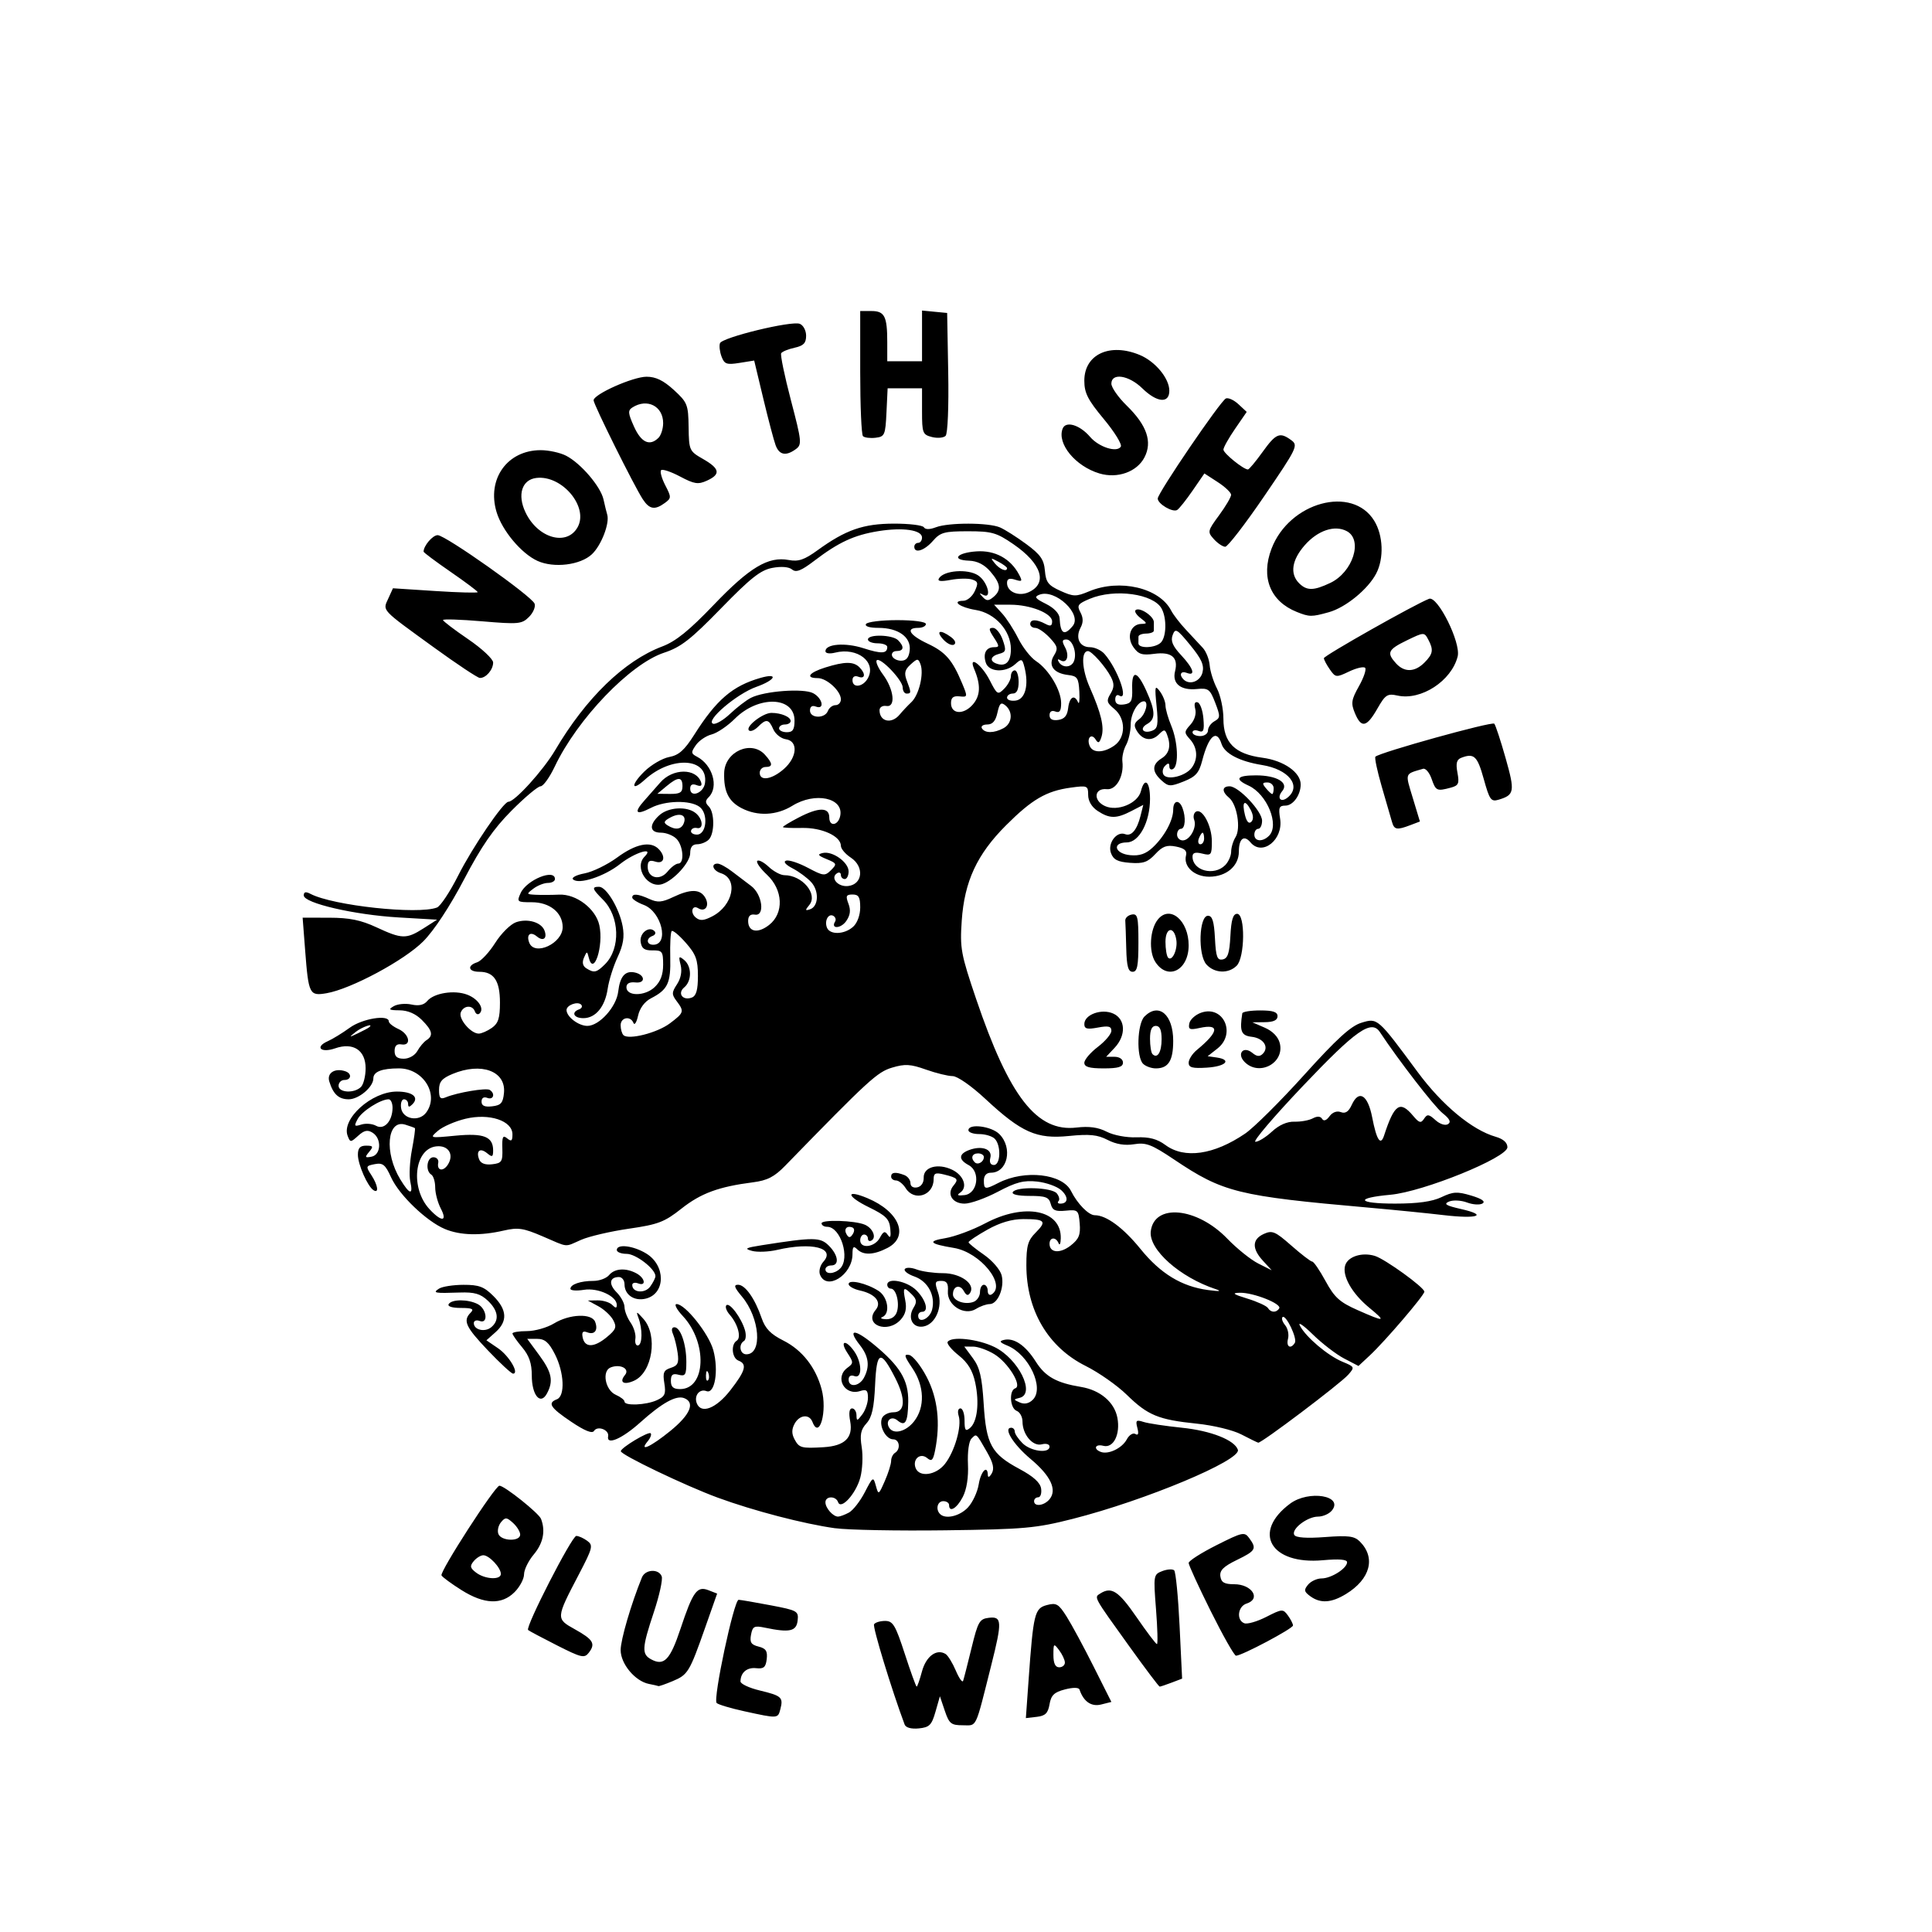 <?xml version="1.0" encoding="UTF-8" standalone="no"?>
<!-- Created with Inkscape (http://www.inkscape.org/) -->

<svg
   version="1.1"
   id="svg48"
   width="666.667"
   height="666.667"
   viewBox="0 0 666.667 666.667"
   xmlns="http://www.w3.org/2000/svg"
   xmlns:svg="http://www.w3.org/2000/svg">
  <defs
     id="defs52" />
  <g
     id="g54">
    <path
       style="fill:#000000;stroke-width:1.333"
       d="m 312.158,595.081 c -4.505,-12.066 -11.104,-33.702 -10.551,-34.596 0.393,-0.635 2.108,-1.155 3.811,-1.155 2.709,0 3.56,1.422 6.784,11.333 2.028,6.233 3.875,11.333 4.106,11.333 0.231,0 1.056,-2.364 1.834,-5.253 1.408,-5.231 5.052,-7.916 8.146,-6.004 0.815,0.504 2.406,3.092 3.536,5.753 1.13,2.66 2.263,4.237 2.517,3.504 0.254,-0.733 1.559,-5.833 2.9,-11.333 2.225,-9.128 2.749,-10.037 6.014,-10.422 4.488,-0.529 4.583,1.315 0.834,16.2 -5.723,22.719 -4.858,20.889 -9.872,20.889 -4.025,0 -4.694,-0.54 -6.201,-5 l -1.689,-5 -1.526,5.333 c -1.323,4.623 -2.09,5.389 -5.757,5.752 -2.598,0.257 -4.483,-0.258 -4.885,-1.333 z m -55.278,-4.57 c -4.74,-1.036 -9.054,-2.326 -9.589,-2.866 -1.33,-1.345 5.982,-35.66 7.587,-35.608 0.707,0.023 5.666,0.874 11.019,1.892 9.282,1.765 9.715,2.011 9.333,5.292 -0.431,3.704 -2.775,4.212 -11.257,2.441 -3.707,-0.774 -4.262,-0.496 -4.819,2.416 -0.502,2.627 0.022,3.455 2.596,4.101 2.542,0.638 3.139,1.552 2.819,4.313 -0.328,2.832 -1.027,3.435 -3.644,3.144 -3.17,-0.352 -5.367,1.501 -5.408,4.56 -0.011,0.844 2.981,2.254 6.65,3.134 7.543,1.81 8.17,2.377 7.109,6.434 -0.862,3.295 -0.767,3.289 -12.398,0.747 z m 98.046,-10.752 c 1.646,-23.007 2.075,-24.772 6.289,-25.899 3.295,-0.881 4.066,-0.431 6.867,4.005 1.735,2.749 5.914,10.491 9.286,17.205 l 6.131,12.208 -3.541,0.889 c -3.375,0.847 -6.075,-1.016 -7.45,-5.141 -0.258,-0.775 -2.197,-0.798 -5.048,-0.06 -3.696,0.958 -4.764,1.988 -5.301,5.115 -0.533,3.1 -1.454,4.005 -4.421,4.346 l -3.748,0.43 0.937,-13.097 z m 12.529,-6.097 c -0.023,-0.917 -0.923,-2.831 -2,-4.255 -1.853,-2.45 -1.958,-2.361 -1.958,1.667 0,2.893 0.64,4.255 2,4.255 1.1,0 1.981,-0.75 1.958,-1.667 z m -143.522,7.406 c -4.765,-0.928 -9.769,-6.915 -9.769,-11.687 0,-3.566 3.612,-15.901 7.336,-25.052 1.152,-2.832 5.791,-3.089 6.831,-0.38 0.412,1.075 -0.806,6.627 -2.709,12.338 -4.137,12.423 -4.252,14.523 -0.888,16.323 4.409,2.36 6.506,0.165 10.071,-10.537 4.304,-12.924 5.721,-14.878 9.673,-13.339 l 2.98,1.161 -4.124,11.717 c -5.436,15.442 -5.95,16.289 -11.234,18.496 -2.484,1.038 -4.686,1.805 -4.893,1.706 -0.207,-0.1 -1.68,-0.436 -3.274,-0.746 z m 165.918,-12.739 c -12.688,-17.653 -12.372,-17.081 -10.192,-18.462 3.881,-2.458 6.28,-0.898 12.504,8.129 3.539,5.133 6.715,9.333 7.056,9.333 0.342,0 0.198,-5.403 -0.318,-12.006 -0.918,-11.734 -0.869,-12.033 2.161,-13.194 1.705,-0.654 3.549,-0.772 4.098,-0.264 0.548,0.509 1.391,9.126 1.871,19.149 l 0.874,18.225 -3.625,1.378 c -1.994,0.758 -3.846,1.378 -4.116,1.378 -0.27,0 -4.912,-6.15 -10.314,-13.667 z M 192.163,567.743 c -5.133,-2.601 -9.603,-4.978 -9.934,-5.283 -1.039,-0.958 15.105,-32.465 16.634,-32.465 0.801,0 2.493,0.758 3.76,1.685 2.132,1.559 1.915,2.427 -2.916,11.667 -7.915,15.135 -7.92,15.203 -1.358,18.855 6.372,3.547 7.228,4.98 4.832,8.086 -1.53,1.983 -2.542,1.749 -11.018,-2.545 z m 225.64,-11.762 c -4.202,-8.441 -7.64,-15.934 -7.64,-16.65 0,-0.716 4.311,-3.473 9.581,-6.127 9.044,-4.554 9.679,-4.691 11.333,-2.429 2.657,3.634 2.25,4.346 -4.302,7.529 -4.6,2.235 -5.961,3.592 -5.667,5.649 0.3,2.092 1.382,2.708 4.757,2.708 6.13,0 9.387,5.051 4.298,6.667 -3.049,0.968 -3.606,5.723 -0.796,6.802 1.029,0.395 4.438,-0.592 7.575,-2.192 5.461,-2.786 5.779,-2.807 7.463,-0.505 0.967,1.323 1.759,2.883 1.759,3.467 0,1.062 -17.659,10.429 -19.66,10.429 -0.583,0 -4.498,-6.907 -8.7,-15.348 z m -258.514,-7.268 c -3.414,-2.144 -6.536,-4.43 -6.937,-5.078 -0.734,-1.187 18.484,-30.972 19.983,-30.972 1.723,0 13.597,9.474 14.357,11.455 1.606,4.186 0.736,8.423 -2.529,12.302 -1.833,2.179 -3.333,5.252 -3.333,6.83 0,1.577 -1.473,4.341 -3.273,6.141 -4.444,4.444 -10.471,4.221 -18.269,-0.677 z m 13.541,-5.612 c 0,-2.134 -4.041,-6.438 -6.043,-6.438 -0.897,0 -2.393,0.919 -3.325,2.042 -1.401,1.688 -1.256,2.373 0.837,3.958 3.066,2.321 8.531,2.602 8.531,0.439 z m 6.667,-13.565 c 0,-0.986 -1.114,-2.801 -2.475,-4.034 -2.2,-1.991 -2.662,-2.016 -4.149,-0.224 -0.921,1.109 -1.325,2.924 -0.9,4.034 0.964,2.511 7.524,2.706 7.524,0.224 z m 272.639,21.271 c -2.156,-1.577 -2.27,-2.178 -0.758,-4 0.979,-1.179 3.073,-2.144 4.653,-2.144 3.326,0 8.8,-3.48 8.8,-5.594 0,-0.962 -2.779,-1.191 -8.333,-0.687 -18.056,1.638 -24.608,-9.657 -11.325,-19.523 6.462,-4.799 18.658,-2.751 14.372,2.414 -0.939,1.131 -3.067,2.057 -4.729,2.057 -3.741,0 -9.394,4.385 -8.182,6.347 0.58,0.938 4.306,1.187 10.611,0.71 8.028,-0.607 10.112,-0.341 11.984,1.53 5.599,5.599 3.642,12.988 -4.803,18.138 -5.036,3.071 -8.803,3.301 -12.289,0.752 z M 288.163,527.345 c -10.837,-1.514 -28.105,-6.015 -40.464,-10.546 -11.136,-4.083 -33.57,-14.835 -33.479,-16.047 0.093,-1.244 9.561,-6.916 10.304,-6.173 0.377,0.377 -0.073,1.601 -1,2.718 -3.248,3.914 1.01,1.982 7.794,-3.537 6.876,-5.593 8.653,-9.821 4.756,-11.317 -2.759,-1.059 -7.633,1.646 -15.19,8.431 -6.246,5.608 -11.691,7.951 -11.041,4.75 0.452,-2.227 -3.674,-3.795 -4.874,-1.853 -0.618,1 -3.237,-0.057 -7.865,-3.174 -7.259,-4.888 -8.269,-6.473 -4.939,-7.751 2.888,-1.108 2.525,-9.262 -0.694,-15.571 -2.081,-4.08 -3.472,-5.28 -6.115,-5.28 h -3.422 l 4.115,5.596 c 4.376,5.951 4.986,8.953 2.689,13.244 -2.25,4.204 -5.24,0.646 -5.24,-6.235 0,-4.171 -0.909,-6.814 -3.333,-9.696 -1.833,-2.179 -3.333,-4.325 -3.333,-4.769 0,-0.444 2.25,-0.81 5,-0.812 2.75,-0.003 6.965,-1.203 9.366,-2.667 5.331,-3.25 13.011,-3.544 14.163,-0.541 1.108,2.887 -0.17,4.6 -2.706,3.627 -1.522,-0.584 -1.961,-0.119 -1.609,1.71 0.697,3.617 3.879,3.625 8.259,0.02 3.266,-2.688 3.592,-3.532 2.3,-5.946 -0.828,-1.548 -3.141,-3.701 -5.139,-4.786 l -3.633,-1.972 3.4,-0.053 c 1.87,-0.029 4.12,0.667 5,1.547 1.21,1.21 1.6,1.217 1.6,0.031 0,-3.03 -6.485,-6.009 -11.359,-5.218 -2.552,0.414 -4.641,0.255 -4.641,-0.354 0,-1.527 3.493,-2.725 7.946,-2.725 2.05,0 4.475,-0.9 5.388,-2 1.933,-2.329 5.758,-2.58 9.421,-0.62 3.019,1.616 3.517,4.598 0.579,3.471 -1.1,-0.422 -2,-0.167 -2,0.566 0,2.652 4.371,3.036 6.193,0.545 0.994,-1.359 1.807,-2.984 1.807,-3.611 0,-2.475 -6.738,-7.685 -9.939,-7.685 -1.867,0 -3.394,-0.6 -3.394,-1.333 0,-2.185 5.7,-1.506 10.153,1.209 6.781,4.135 6.71,13.854 -0.113,15.566 -3.968,0.996 -7.374,-1.285 -7.374,-4.939 0,-1.377 -0.865,-2.503 -1.921,-2.503 -3.27,0 -3.637,2.442 -0.794,5.285 1.493,1.493 2.715,3.782 2.715,5.085 0,1.304 0.937,3.708 2.082,5.343 1.145,1.635 1.895,4.141 1.667,5.569 -0.229,1.428 0.184,2.474 0.918,2.324 1.527,-0.312 1.588,-5.665 0.11,-9.606 -0.862,-2.299 -0.617,-2.232 1.778,0.481 5.013,5.679 3.078,18.406 -3.236,21.283 -3.574,1.628 -5.264,0.58 -3.158,-1.959 1.766,-2.128 -1.57,-3.906 -4.918,-2.622 -3.148,1.208 -1.915,7.856 1.756,9.466 1.65,0.724 3,1.774 3,2.333 0,1.538 7.433,1.218 11.16,-0.48 2.781,-1.267 3.177,-2.168 2.577,-5.862 -0.594,-3.658 -0.231,-4.516 2.241,-5.301 2.415,-0.767 2.842,-1.697 2.355,-5.138 -0.327,-2.311 -1.05,-5.252 -1.607,-6.535 -0.627,-1.444 -0.437,-2.333 0.496,-2.333 2.099,0 4.11,5.854 4.11,11.962 0,4.465 -0.342,5.032 -2.667,4.424 -2.046,-0.535 -2.667,-0.041 -2.667,2.125 0,2.083 0.831,2.822 3.17,2.822 8.937,0 9.536,-16.014 0.943,-25.213 -2.117,-2.266 -3.079,-4.121 -2.136,-4.121 2.973,0 11.152,10.289 12.675,15.944 1.891,7.021 0.512,15.199 -2.375,14.091 -2.379,-0.913 -4.351,1.552 -3.344,4.178 1.471,3.832 6.671,1.838 11.556,-4.431 5.277,-6.773 5.918,-9.084 2.845,-10.263 -2.28,-0.875 -2.699,-5.595 -0.612,-6.885 1.676,-1.036 0.4,-5.756 -2.426,-8.975 -1.131,-1.288 -1.646,-2.752 -1.145,-3.253 1.096,-1.096 5.166,4.351 6.4,8.565 0.486,1.659 0.336,3.355 -0.333,3.768 -1.983,1.226 -1.384,4.594 0.817,4.594 5.654,0 4.687,-12.563 -1.536,-19.959 -2.616,-3.109 -2.919,-4.041 -1.313,-4.041 2.453,0 5.802,4.741 8.127,11.506 1.244,3.617 3.11,5.545 7.505,7.753 6.465,3.247 11.155,9.207 13.189,16.763 2.041,7.581 -0.748,17.583 -3.154,11.312 -1.091,-2.843 -4.503,-2.475 -6.184,0.667 -1.014,1.895 -1.014,3.439 0,5.333 1.588,2.967 2.355,3.176 10,2.724 7.341,-0.434 10.267,-3.279 9.203,-8.948 -0.538,-2.87 -0.309,-4.443 0.648,-4.443 0.815,0 1.501,1.05 1.524,2.333 0.038,2.111 0.229,2.087 2,-0.255 1.077,-1.423 1.958,-4.014 1.958,-5.757 0,-2.586 -0.502,-3.009 -2.731,-2.302 -5.391,1.711 -8.871,-4.735 -4.343,-8.045 2.122,-1.552 2.12,-1.864 -0.031,-5.147 -2.773,-4.232 -0.576,-4.727 2.363,-0.532 2.751,3.928 2.801,9.6 0.076,8.554 -1.218,-0.467 -2,-0.003 -2,1.191 0,2.835 3.667,2.405 5.286,-0.621 2.103,-3.93 1.666,-7.364 -1.438,-11.311 -4.361,-5.544 -1.893,-5.681 4.719,-0.262 9.137,7.487 12.116,12.403 12.002,19.805 -0.111,7.191 -1.012,8.746 -3.752,6.473 -2.114,-1.754 -4.27,0.191 -2.818,2.541 1.516,2.453 5.778,1.369 8.57,-2.18 3.838,-4.879 3.598,-12.218 -0.6,-18.404 -2.798,-4.123 -2.978,-4.882 -1.067,-4.514 1.263,0.243 3.977,3.658 6.03,7.589 3.814,7.301 4.793,15.877 2.896,25.364 -0.684,3.422 -1.182,3.902 -2.723,2.623 -2.39,-1.983 -5.157,0.396 -3.991,3.432 1.271,3.313 7.031,2.506 10.118,-1.418 3.363,-4.276 5.87,-13.02 4.747,-16.558 -0.467,-1.47 -0.207,-2.601 0.598,-2.601 0.783,0 1.423,1.873 1.423,4.163 0,3.405 0.338,3.883 1.855,2.624 2.551,-2.117 3.317,-8.695 1.827,-15.681 -0.888,-4.164 -2.529,-6.867 -5.712,-9.406 -2.456,-1.96 -4.169,-4.044 -3.806,-4.631 1.258,-2.036 10.355,-1.055 16.126,1.739 8.29,4.013 14.341,16.209 8.71,17.555 -2.18,0.521 -2.173,0.628 0.103,1.613 1.587,0.687 3.146,0.346 4.472,-0.98 4.047,-4.047 -1.371,-15.588 -8.75,-18.639 -2.722,-1.125 -2.993,-1.563 -1.228,-1.985 3.464,-0.828 7.444,1.883 10.974,7.475 3.284,5.201 7.118,7.349 15.628,8.753 6.617,1.092 11.531,5.265 12.541,10.65 1.074,5.726 -1.362,10.579 -4.853,9.666 -2.801,-0.732 -3.565,1.079 -0.886,2.098 2.628,1 7.351,-1.267 8.98,-4.311 0.818,-1.529 2.152,-2.369 2.964,-1.867 0.987,0.61 1.216,-0.085 0.69,-2.095 -0.683,-2.611 -0.404,-2.883 2.123,-2.066 1.6,0.518 7.551,1.417 13.224,1.998 10.013,1.026 18.218,4.255 19.336,7.609 1.203,3.608 -31.974,17.489 -56.984,23.841 -12.769,3.243 -16.638,3.59 -44,3.948 -16.5,0.216 -33.6,-0.111 -38,-0.725 z m 4.75,-5.393 c 1.416,-0.758 3.884,-3.908 5.484,-7 2.815,-5.439 2.939,-5.513 3.827,-2.289 0.897,3.26 0.965,3.224 3.095,-1.624 1.198,-2.726 2.178,-5.841 2.178,-6.921 0,-1.08 0.6,-2.335 1.333,-2.788 2.038,-1.26 1.586,-4.667 -0.62,-4.667 -2.509,0 -4.943,-4.517 -3.899,-7.237 0.443,-1.153 2.24,-2.097 3.995,-2.097 4.062,0 4.303,-4.592 0.621,-11.809 -5.062,-9.923 -6.423,-9.474 -6.958,2.295 -0.363,8.001 -1.09,11.249 -2.986,13.344 -1.975,2.182 -2.321,3.922 -1.634,8.219 0.479,2.998 0.261,7.718 -0.485,10.489 -1.5,5.571 -6.685,11.289 -7.674,8.462 -0.771,-2.205 -4.361,-2.15 -4.361,0.067 0,1.966 2.619,4.933 4.354,4.933 0.635,0 2.313,-0.62 3.729,-1.378 z m 41.07,-1.764 c 1.624,-1.728 3.307,-5.328 3.74,-8 0.736,-4.538 3.057,-6.891 3.147,-3.191 0.024,0.97 0.586,0.731 1.345,-0.57 0.952,-1.632 0.516,-3.613 -1.615,-7.333 -3.837,-6.698 -3.588,-6.48 -5.371,-4.697 -0.899,0.899 -1.414,4.614 -1.22,8.8 0.214,4.615 -0.436,8.737 -1.79,11.356 -2.048,3.961 -4.724,5.534 -4.724,2.777 0,-0.733 -0.9,-1.333 -2,-1.333 -2.03,0 -2.735,2.821 -1.111,4.444 1.894,1.894 6.78,0.747 9.598,-2.253 z m 28.165,-2.841 c 2.697,-3.25 0.439,-8.08 -6.487,-13.879 -6.001,-5.024 -9.589,-10.805 -6.707,-10.805 0.665,0 1.209,0.6 1.209,1.333 0,0.733 1.2,2.533 2.667,4 2.843,2.843 9.333,3.662 9.333,1.178 0,-0.834 -1.177,-1.181 -2.677,-0.789 -3.114,0.814 -6.657,-3.377 -6.657,-7.876 0,-1.592 -0.9,-3.239 -2,-3.661 -2.327,-0.893 -2.715,-7.057 -0.49,-7.799 2.48,-0.827 -2.459,-8.857 -7.241,-11.773 -2.348,-1.432 -5.637,-2.605 -7.309,-2.608 l -3.04,-0.005 2.979,4.03 c 2.36,3.193 3.131,6.461 3.707,15.73 0.873,14.05 2.64,17.262 12.356,22.469 4.819,2.582 7.172,4.718 7.464,6.772 0.234,1.65 -0.216,3 -1,3 -0.784,0 -1.426,0.6 -1.426,1.333 0,2.018 3.455,1.596 5.319,-0.649 z M 244.408,473.746 c -0.426,-1.064 -0.742,-0.748 -0.806,0.806 -0.058,1.406 0.257,2.193 0.7,1.75 0.443,-0.443 0.49,-1.593 0.105,-2.556 z m 183.936,21.226 c -2.883,-1.497 -9.639,-3.134 -15.333,-3.716 -13.265,-1.356 -16.944,-2.87 -24.18,-9.948 -3.3,-3.228 -9.693,-7.712 -14.206,-9.965 -12.99,-6.482 -20.461,-19.185 -20.461,-34.791 0,-6.673 0.533,-8.544 3.192,-11.203 3.948,-3.948 3.284,-4.687 -4.218,-4.687 -3.981,0 -8.049,1.199 -12.443,3.667 -3.591,2.017 -6.506,3.967 -6.479,4.333 0.027,0.367 2.411,2.3 5.297,4.296 2.899,2.005 5.638,5.182 6.119,7.098 1.058,4.216 -1.316,9.939 -4.124,9.939 -1.126,0 -3.246,0.749 -4.712,1.664 -4.032,2.518 -10.054,-1.257 -9.714,-6.091 0.19,-2.701 -0.363,-3.573 -2.264,-3.573 -2.205,0 -2.346,0.484 -1.145,3.93 1.765,5.062 -0.94,11.223 -5.194,11.83 -3.629,0.517 -5.393,-3.061 -3.222,-6.538 1.185,-1.897 1.065,-2.874 -0.551,-4.49 -2.908,-2.908 -3.252,-2.618 -2.335,1.971 0.572,2.862 0.115,4.802 -1.573,6.667 -4.565,5.044 -12.899,1.77 -8.62,-3.386 2.189,-2.637 -0.153,-5.509 -5.44,-6.67 -2.149,-0.472 -3.908,-1.476 -3.908,-2.23 0,-1.715 6.223,-0.287 10.333,2.372 3.247,2.1 4.103,7.878 1.333,8.996 -0.917,0.37 -0.357,0.72 1.243,0.778 1.798,0.065 3.234,-0.914 3.757,-2.561 0.988,-3.112 -0.289,-8 -2.09,-8 -0.684,0 -1.243,-0.6 -1.243,-1.333 0,-2.602 6.837,-1.284 10.061,1.939 3.313,3.313 4.384,7.394 1.939,7.394 -0.733,0 -1.333,0.6 -1.333,1.333 0,2.878 3.999,1.134 4.81,-2.098 1.214,-4.836 -1.454,-9.8 -6.146,-11.436 -2.197,-0.766 -3.674,-1.911 -3.283,-2.545 0.394,-0.637 2.22,-0.579 4.085,0.13 1.855,0.705 5.941,1.282 9.079,1.282 6.076,0 11.268,3.73 9.399,6.754 -0.71,1.149 -1.322,0.98 -2.213,-0.611 -1.362,-2.434 -3.734,-1.686 -3.734,1.179 0,2.228 4.146,3.716 7.146,2.565 1.203,-0.462 2.188,-1.975 2.188,-3.364 0,-1.388 0.6,-2.524 1.333,-2.524 0.733,0 1.333,0.935 1.333,2.079 0,1.143 0.6,1.708 1.333,1.255 5.237,-3.237 -3.895,-14.529 -12.972,-16.038 -8.486,-1.411 -9.313,-2.331 -3.029,-3.369 3.3,-0.545 9.511,-2.851 13.802,-5.125 13.596,-7.204 26.323,-4.666 26.072,5.199 -0.047,1.833 -0.387,2.583 -0.757,1.667 -0.909,-2.254 -3.117,-2.119 -3.117,0.191 0,3.166 3.664,3.457 7.32,0.582 2.816,-2.215 3.412,-3.681 3.085,-7.592 -0.386,-4.622 -0.61,-4.827 -4.837,-4.415 -3.562,0.347 -4.574,-0.111 -5.155,-2.333 -0.609,-2.328 -1.766,-2.765 -7.313,-2.765 -4.054,0 -6.273,-0.513 -5.766,-1.333 1.237,-2.002 13.423,-1.635 15.159,0.456 0.817,0.984 1.09,2.184 0.608,2.667 -0.483,0.483 -0.213,0.877 0.6,0.877 2.755,0 2.915,-2.301 0.324,-4.646 -1.42,-1.285 -5.155,-2.62 -8.302,-2.967 -4.592,-0.506 -7.26,0.182 -13.523,3.491 -4.291,2.267 -9.477,4.122 -11.524,4.122 -4.199,0 -6.245,-3.304 -3.84,-6.201 1.87,-2.253 1.539,-2.653 -3.17,-3.835 -3.038,-0.762 -3.664,-0.485 -3.664,1.625 0,5.639 -6.707,7.78 -9.643,3.078 -0.916,-1.467 -2.421,-2.667 -3.345,-2.667 -0.924,0 -1.679,-0.6 -1.679,-1.333 0,-1.521 1.507,-1.695 4.558,-0.524 1.16,0.445 2.109,1.689 2.109,2.764 0,1.153 0.957,1.761 2.333,1.482 1.396,-0.283 2.294,-1.627 2.237,-3.346 -0.124,-3.688 4.905,-5.093 9.812,-2.742 4.03,1.931 5.471,6.087 2.749,7.93 -1.272,0.862 -0.823,1.103 1.535,0.826 4.553,-0.534 5.587,-8.115 1.411,-10.35 -3.562,-1.906 -3.485,-3.854 0.206,-5.219 4.397,-1.627 8.058,-0.272 7.282,2.694 -0.406,1.553 0.053,2.483 1.226,2.483 2.331,0 2.538,-6.804 0.275,-9.067 -0.88,-0.88 -3.28,-1.6 -5.333,-1.6 -2.053,0 -3.733,-0.6 -3.733,-1.333 0,-2.397 7.927,-1.406 10.667,1.333 4.743,4.743 2.854,13.333 -2.933,13.333 -1.511,0 -2.4,0.988 -2.4,2.667 0,3.165 0.373,3.226 5.066,0.824 9.037,-4.624 22.043,-3.152 25.017,2.833 2.182,4.389 6.062,8.343 8.189,8.343 3.991,0 9.839,4.319 15.789,11.66 6.886,8.497 14.198,12.943 23.272,14.152 4.001,0.533 4.889,0.431 2.667,-0.305 -12.384,-4.103 -23.142,-13.672 -22.409,-19.931 1.143,-9.755 15.924,-8.351 26.406,2.508 3.302,3.421 8.103,7.278 10.67,8.571 l 4.667,2.351 -3,-3.256 c -3.893,-4.225 -3.804,-7.441 0.258,-9.292 2.904,-1.323 3.938,-0.886 9.521,4.029 3.445,3.032 6.683,5.513 7.197,5.513 0.514,0 2.584,3.032 4.601,6.737 3.072,5.644 4.864,7.267 11.044,10 9.539,4.219 10.021,4.115 3.988,-0.857 -5.941,-4.897 -9.397,-11.014 -8.256,-14.61 0.964,-3.039 5.812,-4.575 10.217,-3.237 3.515,1.067 17.096,10.881 17.096,12.354 0,1.234 -13.588,17.116 -18.785,21.957 l -3.947,3.677 -4.967,-2.585 c -2.732,-1.422 -7.612,-5.177 -10.844,-8.344 -3.232,-3.167 -5.205,-4.491 -4.384,-2.941 2.102,3.968 9.618,10.317 14.71,12.426 4.193,1.737 4.243,1.853 1.928,4.481 -2.704,3.069 -30.025,23.69 -31.044,23.431 -0.367,-0.093 -2.986,-1.374 -5.82,-2.846 z m 18.463,-31.604 c 0.935,-1.513 -3.141,-9.985 -4.264,-8.862 -0.417,0.417 -0.003,1.67 0.922,2.783 0.924,1.114 1.366,3.228 0.981,4.699 -0.717,2.741 0.926,3.701 2.36,1.38 z m -5.396,-11.898 c 0.971,-1.571 -8.963,-5.5 -13.606,-5.382 -2.874,0.073 -2.321,0.499 2.628,2.021 3.447,1.061 6.633,2.519 7.079,3.24 1.011,1.636 2.926,1.695 3.9,0.12 z m -101.913,-52.22 c 0,-0.69 -0.9,-1.255 -2,-1.255 -2.062,0 -2.649,1.573 -1.147,3.075 1.065,1.065 3.147,-0.139 3.147,-1.82 z m -171.083,66.78 c -7.783,-8.175 -8.764,-10.322 -5.984,-13.102 1.244,-1.244 0.486,-1.6 -3.412,-1.6 -3.002,0 -4.682,-0.535 -4.188,-1.333 1.073,-1.737 6.805,-1.71 10.088,0.047 3.095,1.657 3.625,6.938 0.579,5.769 -1.1,-0.422 -2,-0.084 -2,0.75 0,2.353 3.809,3.252 6.017,1.42 2.881,-2.391 2.436,-5.763 -1.216,-9.193 -2.509,-2.357 -4.593,-2.957 -9.667,-2.781 -8.709,0.302 -9.464,0.16 -7.135,-1.346 1.1,-0.711 4.896,-1.302 8.436,-1.313 5.35,-0.017 7.093,0.637 10.333,3.877 4.721,4.721 4.957,8.694 0.737,12.453 l -3.16,2.815 4.027,2.751 c 3.794,2.591 7.431,8.751 5.168,8.751 -0.572,0 -4.453,-3.584 -8.624,-7.965 z M 282.941,439.803 c -0.463,-1.206 0.065,-3.194 1.172,-4.418 4.306,-4.759 -3.953,-6.874 -15.95,-4.086 -2.933,0.682 -6.833,0.835 -8.667,0.34 -2.796,-0.755 -2.258,-1.069 3.333,-1.947 18.038,-2.833 20.21,-2.819 23.181,0.151 3.278,3.278 3.703,6.819 0.819,6.819 -1.1,0 -2,0.6 -2,1.333 0,1.839 3.125,1.675 5.067,-0.267 3.551,-3.551 0.179,-14.4 -4.476,-14.4 -1.058,0 -1.924,-0.542 -1.924,-1.204 0,-1.352 11.451,-0.994 14.897,0.465 2.72,1.152 4.123,4.363 2.378,5.441 -0.701,0.433 -1.275,0.153 -1.275,-0.624 0,-0.777 -0.6,-1.412 -1.333,-1.412 -0.733,0 -1.333,0.9 -1.333,2 0,3.025 5.028,2.395 6.763,-0.847 1.228,-2.294 1.764,-2.488 2.763,-1 0.872,1.3 1.126,0.662 0.857,-2.153 -0.322,-3.364 -1.498,-4.544 -7.403,-7.424 -7.746,-3.777 -8.149,-6.324 -0.495,-3.126 11.052,4.618 14.525,13.247 6.915,17.183 -4.732,2.447 -8.305,2.595 -10.466,0.434 -1.244,-1.244 -1.6,-0.866 -1.6,1.703 0,7.177 -9.003,12.822 -11.223,7.037 z m 11.097,-16.279 c -1.971,-0.677 -2.972,0.696 -1.841,2.526 0.717,1.16 1.257,1.097 2.091,-0.245 0.66,-1.063 0.557,-2.004 -0.25,-2.281 z m -106.855,3.073 c -6.575,-2.828 -8.445,-3.106 -13.333,-1.978 -8.057,1.859 -15.047,1.679 -20.315,-0.521 -6.381,-2.666 -15.843,-11.755 -18.599,-17.867 -1.957,-4.341 -2.842,-5.057 -5.595,-4.531 -3.102,0.593 -3.164,0.785 -1.224,3.747 2.274,3.471 2.727,6.461 0.797,5.268 -2.046,-1.264 -5.418,-8.893 -5.418,-12.257 0,-2.3 0.75,-3.128 2.83,-3.128 2.454,0 2.593,0.286 1.042,2.154 -1.552,1.87 -1.441,2.087 0.837,1.648 3.306,-0.637 3.557,-6.257 0.369,-8.267 -1.727,-1.089 -2.892,-0.847 -4.972,1.036 -2.601,2.354 -2.756,2.357 -3.634,0.068 -2.242,-5.841 8.258,-15.306 16.98,-15.306 5.4,0 7.793,1.955 5.365,4.383 -1.09,1.09 -1.484,1.059 -1.484,-0.116 0,-0.88 -0.642,-1.6 -1.426,-1.6 -0.784,0 -1.234,1.35 -1,3 0.553,3.895 6.227,4.9 8.685,1.538 4.545,-6.215 -1.027,-15.205 -9.422,-15.205 -5.932,0 -8.836,1.143 -8.836,3.476 0,2.939 -5.028,7.191 -8.503,7.191 -3.445,0 -5.355,-1.757 -6.704,-6.168 -0.894,-2.923 1.941,-4.715 5.541,-3.504 2.332,0.785 2.086,3.005 -0.333,3.005 -1.1,0 -2,0.9 -2,2 0,2.419 5.433,2.7 7.733,0.4 0.88,-0.88 1.6,-3.779 1.6,-6.441 0,-6.245 -4.293,-9.047 -10.53,-6.873 -4.904,1.709 -7.124,-0.429 -2.55,-2.456 1.694,-0.751 5.119,-2.85 7.611,-4.664 4.348,-3.166 13.469,-4.643 13.469,-2.18 0,0.616 1.5,1.803 3.333,2.638 3.815,1.738 4.601,5.906 1,5.301 -1.575,-0.264 -2.333,0.475 -2.333,2.275 0,1.923 0.889,2.667 3.188,2.667 1.806,0 3.829,-1.156 4.667,-2.667 0.813,-1.467 2.229,-3.146 3.145,-3.733 2.458,-1.572 2.053,-3.335 -1.606,-6.994 -2.122,-2.122 -4.818,-3.287 -7.667,-3.313 -3.691,-0.034 -4.012,-0.263 -2.01,-1.428 1.311,-0.763 4.066,-1.018 6.121,-0.567 2.523,0.554 4.282,0.163 5.416,-1.203 2.303,-2.775 9.335,-3.898 13.793,-2.203 3.812,1.449 6.044,4.848 4.267,6.499 -0.558,0.518 -1.282,0.192 -1.609,-0.724 -0.828,-2.318 -3.927,-2.087 -4.867,0.364 -0.851,2.218 3.464,7.303 6.197,7.303 0.937,0 2.968,-0.886 4.513,-1.968 2.229,-1.561 2.809,-3.365 2.809,-8.725 0,-7.543 -2.073,-10.64 -7.121,-10.64 -3.826,0 -4.312,-2.146 -0.742,-3.279 1.373,-0.436 4.179,-3.454 6.235,-6.708 2.057,-3.254 5.287,-6.455 7.178,-7.115 3.977,-1.386 8.714,-0.005 9.814,2.86 1.047,2.727 -0.428,3.87 -2.632,2.04 -2.23,-1.851 -3.703,-0.65 -2.63,2.144 1.83,4.77 11.54,0.267 11.54,-5.351 0,-4.992 -4.456,-8.591 -10.638,-8.591 -5.109,0 -5.251,-0.117 -3.853,-3.186 2.066,-4.534 11.824,-8.506 11.824,-4.814 0,0.733 -1.085,1.333 -2.412,1.333 -1.327,0 -3.577,0.881 -5,1.958 -2.502,1.892 -2.477,1.963 0.745,2.129 1.833,0.094 5.491,0.074 8.128,-0.045 5.876,-0.265 12.606,4.859 13.856,10.549 1.577,7.178 -2.021,18.008 -3.679,11.076 -0.518,-2.167 -0.634,-2.158 -1.625,0.135 -0.703,1.626 -0.432,2.87 0.794,3.646 2.697,1.708 3.56,1.52 6.494,-1.414 5.407,-5.407 5.048,-16.474 -0.721,-22.243 -3.747,-3.747 -3.963,-4.457 -1.354,-4.457 2.53,0 6.998,7.48 8.137,13.623 0.675,3.644 0.214,6.468 -1.744,10.667 -1.465,3.141 -3.002,8.035 -3.417,10.876 -0.909,6.226 -4.168,10.168 -8.408,10.168 -3.304,0 -4.281,-2.032 -1.46,-3.04 0.917,-0.327 1.243,-1.052 0.724,-1.609 -1.188,-1.279 -5.058,0.133 -5.058,1.845 0,2.319 4.136,5.47 7.179,5.47 4.129,0 10.04,-6.569 10.653,-11.838 0.603,-5.181 2.346,-7.247 5.582,-6.62 3.694,0.716 4.025,3.86 0.365,3.463 -2.028,-0.22 -3.113,0.359 -3.113,1.662 0,3.152 6.305,3.157 9.686,0.007 2.062,-1.921 2.981,-4.318 2.981,-7.778 0,-4.579 -0.309,-4.996 -3.667,-4.948 -2.809,0.04 -3.766,-0.65 -4.094,-2.953 -0.433,-3.048 2.975,-5.625 4.818,-3.643 0.518,0.558 0.192,1.282 -0.724,1.609 -2.285,0.816 -2.107,3.04 0.243,3.04 5.617,0 2.912,-11.418 -3.256,-13.746 -2.193,-0.828 -3.987,-1.974 -3.987,-2.546 0,-1.468 1.985,-1.294 5.973,0.522 2.787,1.27 4.31,1.144 8.108,-0.667 6.134,-2.925 9.511,-2.818 11.209,0.356 1.455,2.719 -0.161,4.936 -2.531,3.471 -2.103,-1.3 -2.847,1.543 -0.84,3.209 1.463,1.214 2.75,1.123 5.699,-0.402 7.221,-3.734 9.067,-12.954 2.98,-14.886 -2.757,-0.875 -3.598,-3.312 -1.143,-3.312 0.801,0 3.051,1.226 5,2.724 1.949,1.498 4.915,3.748 6.59,5 3.851,2.878 4.841,10.481 1.288,9.884 -1.554,-0.261 -2.333,0.471 -2.333,2.191 0,3.8 3.349,4.43 7.248,1.363 5.175,-4.071 4.821,-12.116 -0.765,-17.333 -2.301,-2.149 -3.798,-4.292 -3.328,-4.762 0.47,-0.47 2.241,0.447 3.936,2.039 1.694,1.592 4.131,2.894 5.416,2.894 6.199,0 11.67,6.564 8.586,10.302 -1.482,1.796 -1.444,2.029 0.241,1.477 2.973,-0.973 3.225,-6.285 0.444,-9.359 -1.341,-1.481 -4.239,-3.629 -6.44,-4.772 -2.424,-1.259 -3.312,-2.312 -2.251,-2.67 0.964,-0.325 4.345,0.784 7.513,2.464 5.401,2.865 5.9,2.916 8.007,0.809 2.107,-2.107 2.013,-2.343 -1.513,-3.793 -3.025,-1.244 -3.291,-1.656 -1.361,-2.113 3.347,-0.791 8.934,3.18 8.934,6.351 0,1.45 -0.6,2.636 -1.333,2.636 -0.733,0 -1.333,-0.635 -1.333,-1.412 0,-0.777 -0.574,-1.057 -1.275,-0.624 -2.549,1.575 0.239,4.852 3.779,4.441 5.061,-0.587 5.63,-6.716 0.91,-9.809 -1.878,-1.23 -3.414,-3.054 -3.414,-4.053 0,-3.326 -6.547,-6.335 -13.443,-6.178 -3.607,0.082 -6.557,-0.056 -6.557,-0.307 0,-0.251 2.418,-1.717 5.374,-3.258 6.995,-3.646 10.626,-3.654 10.626,-0.024 0,3.284 3.119,2.773 3.777,-0.619 1.204,-6.207 -8.696,-8.281 -16.502,-3.456 -5.464,3.377 -12.016,3.694 -17.519,0.849 -4.517,-2.336 -6.212,-5.766 -6.029,-12.202 0.209,-7.352 9.38,-11.424 14.067,-6.245 2.736,3.023 2.795,4.228 0.207,4.228 -1.1,0 -2,0.9 -2,2 0,2.996 4.189,2.336 8.333,-1.312 4.632,-4.077 4.994,-9.648 0.667,-10.262 -1.65,-0.234 -3.592,-1.776 -4.316,-3.426 -1.566,-3.569 -2.451,-3.709 -5.319,-0.841 -1.187,1.187 -2.58,1.736 -3.095,1.219 -1.292,-1.297 4.81,-6.044 7.769,-6.044 3.352,0 6.628,1.389 6.628,2.809 0,0.655 -0.9,1.191 -2,1.191 -1.1,0 -2,0.6 -2,1.333 0,0.733 1.2,1.333 2.667,1.333 2.078,0 2.667,-0.889 2.667,-4.029 0,-8.361 -12.478,-8.738 -20.593,-0.623 -2.505,2.505 -6.11,4.944 -8.011,5.422 -1.902,0.477 -4.34,2.127 -5.418,3.667 -1.756,2.507 -1.718,2.926 0.364,4.013 5.384,2.811 7.595,10.413 4.058,13.949 -1.244,1.244 -1.244,1.956 0,3.2 2.067,2.067 2.067,9.4 0,11.467 -0.88,0.88 -2.68,1.6 -4,1.6 -1.619,0 -2.4,1.003 -2.4,3.084 0,3.105 -5.466,9.206 -9.514,10.62 -5.085,1.776 -9.991,-5.666 -6.22,-9.437 3.572,-3.572 -3.371,-1.477 -8.458,2.552 -5.44,4.309 -14.324,7.199 -16.24,5.283 -0.605,-0.605 1.187,-1.53 3.984,-2.055 2.797,-0.525 7.872,-3 11.278,-5.5 6.389,-4.69 11.446,-5.737 14.236,-2.947 2.626,2.626 1.962,5.361 -1.067,4.4 -2.048,-0.65 -2.667,-0.24 -2.667,1.767 0,3.92 4.211,4.93 6.869,1.647 1.224,-1.512 2.879,-2.748 3.678,-2.748 2.202,0 1.738,-6.191 -0.642,-8.571 -1.152,-1.152 -3.552,-2.095 -5.333,-2.095 -3.949,0 -4.199,-2.717 -0.554,-6.016 3.119,-2.823 9.592,-3.188 12.578,-0.71 2.497,2.073 2.754,5.666 0.365,5.117 -0.938,-0.215 -1.838,0.208 -2,0.942 -0.162,0.733 0.756,1.333 2.039,1.333 3.349,0 4.003,-7.302 0.86,-9.601 -3.236,-2.367 -11.795,-2.179 -16.716,0.366 -5.25,2.715 -6.093,1.732 -2.224,-2.593 1.694,-1.894 4.116,-4.643 5.38,-6.107 4.327,-5.012 12.479,-5.064 14.136,-0.09 0.398,1.195 -0.126,1.507 -1.587,0.947 -1.439,-0.552 -2.182,-0.137 -2.182,1.219 0,3.27 4.611,1.559 5.102,-1.893 1.257,-8.825 -11.572,-9.557 -20.764,-1.186 -4.748,4.324 -4.868,1.773 -0.134,-2.855 2.348,-2.296 6.197,-4.535 8.553,-4.977 3.318,-0.623 5.265,-2.354 8.639,-7.683 7.646,-12.078 13.202,-16.849 22.842,-19.614 6.417,-1.84 5.229,0.728 -1.431,3.094 -6.77,2.404 -17.741,11.774 -14.897,12.722 0.91,0.303 3.553,-1.244 5.873,-3.438 2.32,-2.194 5.54,-4.668 7.156,-5.497 4.613,-2.366 18.185,-3.375 21.505,-1.599 3.269,1.75 4.056,5.817 0.89,4.602 -1.266,-0.486 -2,0.018 -2,1.375 0,2.736 5.144,2.855 6.184,0.143 0.422,-1.1 1.603,-2 2.625,-2 1.022,0 1.857,-0.9 1.857,-2 0,-2.871 -4.868,-7.333 -8,-7.333 -4.395,0 -3.023,-1.906 2.646,-3.675 6.664,-2.08 9.717,-2.095 11.754,-0.058 2.236,2.236 1.997,4.171 -0.4,3.251 -1.218,-0.467 -2,-0.003 -2,1.191 0,2.875 3.677,2.386 5.333,-0.709 2.984,-5.576 -3.645,-10.716 -11.333,-8.786 -1.891,0.475 -3.333,0.26 -3.333,-0.497 0,-2.51 6.838,-3.051 13.087,-1.037 6.26,2.018 8.246,1.916 8.246,-0.426 0,-0.69 -1.5,-1.255 -3.333,-1.255 -1.833,0 -3.333,-0.6 -3.333,-1.333 0,-1.881 8.469,-1.664 10.4,0.267 2.21,2.21 2.001,3.733 -0.511,3.733 -1.161,0 -1.861,0.75 -1.556,1.667 0.306,0.917 1.706,1.667 3.111,1.667 1.774,0 2.681,-1.083 2.965,-3.538 0.531,-4.586 -3.91,-7.796 -10.785,-7.796 -3.071,0 -4.786,-0.533 -4.291,-1.333 0.453,-0.733 5.289,-1.333 10.745,-1.333 5.725,0 9.921,0.564 9.921,1.333 0,0.733 -1.2,1.333 -2.667,1.333 -4.482,0 -2.984,2.504 3.251,5.435 6.185,2.908 8.528,5.598 11.899,13.664 1.974,4.726 1.953,4.834 -0.897,4.538 -2.126,-0.221 -2.919,0.417 -2.919,2.345 0,3.833 4.364,4.108 7.516,0.474 2.664,-3.071 2.803,-6.786 0.46,-12.305 -2.092,-4.929 2.614,-1.501 5.376,3.915 2.554,5.01 2.798,5.153 5,2.933 1.273,-1.283 2.315,-3.233 2.315,-4.333 0,-1.1 0.6,-2 1.333,-2 0.733,0 1.333,1.8 1.333,4 0,2.667 -0.667,4 -2,4 -1.1,0 -2,0.642 -2,1.426 0,0.784 1.35,1.234 3,1 3.281,-0.466 4.572,-5.306 3.041,-11.403 -0.776,-3.093 -0.997,-3.174 -3.209,-1.172 -3.389,3.067 -9.118,2.782 -10.162,-0.505 -1.027,-3.236 0.116,-5.345 2.895,-5.345 1.848,0 1.836,-0.364 -0.109,-3.333 -1.804,-2.752 -1.853,-3.333 -0.284,-3.333 1.045,0 2.548,1.859 3.34,4.131 1.273,3.651 1.133,4.211 -1.203,4.822 -2.987,0.781 -3.472,2.457 -0.976,3.374 3.222,1.185 5,-0.594 5,-5.003 0,-6.354 -5.473,-12.435 -12.151,-13.503 -5.433,-0.869 -8.499,-3.147 -4.261,-3.165 1.327,-0.005 3.096,-1.486 3.933,-3.29 1.298,-2.798 1.159,-3.394 -0.942,-4.061 -1.354,-0.43 -4.675,-0.366 -7.38,0.141 -3.433,0.644 -4.644,0.48 -4.012,-0.544 1.697,-2.746 9.905,-3.368 13.485,-1.022 3.357,2.2 4.93,8.514 1.661,6.669 -1.307,-0.738 -1.319,-0.566 -0.057,0.798 1.31,1.415 1.994,1.421 3.667,0.032 2.842,-2.359 2.578,-4.625 -1.028,-8.818 -2.055,-2.389 -4.503,-3.638 -7.33,-3.741 -6.33,-0.23 -4.291,-2.761 2.593,-3.217 6.345,-0.421 11.683,2.487 14.611,7.959 1.27,2.374 1.113,2.586 -1.342,1.807 -1.985,-0.63 -2.781,-0.304 -2.781,1.141 0,3.068 3.99,4.77 7.468,3.185 6.68,-3.044 4.514,-9.845 -5.281,-16.576 -5.808,-3.992 -7.431,-4.453 -15.675,-4.453 -8.148,0 -9.527,0.38 -12.095,3.333 -2.928,3.368 -6.417,4.455 -6.417,2 0,-0.733 0.6,-1.333 1.333,-1.333 0.733,0 1.333,-0.825 1.333,-1.833 0,-2.624 -6.616,-3.585 -15.132,-2.199 -8.333,1.356 -13.651,3.824 -22.062,10.236 -4.5,3.431 -6.277,4.123 -7.652,2.981 -1.106,-0.918 -3.708,-1.128 -6.806,-0.548 -4.043,0.757 -7.468,3.458 -17.681,13.946 -10.521,10.804 -13.855,13.4 -19.682,15.325 -11.697,3.864 -29.907,22.838 -37.727,39.309 -1.772,3.731 -3.968,6.784 -4.881,6.784 -0.913,0 -5.422,3.782 -10.019,8.404 -6.22,6.254 -10.403,12.308 -16.353,23.667 -4.897,9.348 -10.353,17.644 -14.079,21.406 -6.503,6.565 -24.995,16.489 -33.406,17.927 -5.903,1.01 -6.213,0.386 -7.384,-14.848 l -0.863,-11.222 9.197,0.013 c 6.982,0.009 10.914,0.812 16.329,3.333 8.737,4.067 10.299,4.099 16.201,0.33 l 4.667,-2.981 -13.333,-0.781 c -15.246,-0.894 -32.667,-4.941 -32.667,-7.59 0,-1.244 0.676,-1.398 2.333,-0.531 7.751,4.055 37.079,7.217 43.628,4.704 1.199,-0.46 4.485,-5.41 7.303,-11 4.925,-9.769 15.625,-25.497 17.346,-25.497 2.199,0 12.04,-10.852 16.13,-17.788 10.636,-18.035 23.876,-30.865 36.937,-35.794 4.697,-1.773 9.28,-5.475 17.827,-14.403 12.357,-12.907 18.795,-16.757 25.819,-15.439 3.373,0.633 5.389,-0.05 9.99,-3.383 9.692,-7.021 15.746,-9.133 26.274,-9.165 5.273,-0.016 9.945,0.548 10.381,1.253 0.507,0.821 2.006,0.821 4.165,0 4.421,-1.681 18.188,-1.646 22.113,0.056 1.698,0.736 5.787,3.332 9.087,5.768 4.877,3.601 6.076,5.314 6.404,9.157 0.342,4.004 1.161,5.069 5.355,6.96 4.517,2.037 5.385,2.052 9.887,0.171 10.613,-4.434 24.28,-1.229 28.335,6.645 0.744,1.445 3.045,4.427 5.112,6.627 2.068,2.2 4.685,5.014 5.815,6.253 1.131,1.239 2.192,3.939 2.358,6 0.166,2.061 1.299,5.667 2.518,8.014 1.219,2.347 2.216,7.024 2.216,10.394 0,8.308 3.904,12.214 13.478,13.484 7.359,0.976 13.188,5.049 13.188,9.215 0,3.663 -2.641,7.306 -5.296,7.306 -2.138,0 -2.421,0.71 -1.803,4.517 1.173,7.226 -6.148,13.074 -10.222,8.165 -2.243,-2.703 -4.012,-1.297 -4.012,3.191 0,4.989 -4.334,8.661 -10.223,8.661 -5.18,0 -9.004,-3.536 -8.001,-7.399 0.409,-1.575 -0.569,-2.427 -3.448,-3.002 -3.206,-0.641 -4.657,-0.114 -7.18,2.608 -2.584,2.788 -4.171,3.337 -8.677,3.002 -4.276,-0.318 -5.759,-1.075 -6.603,-3.371 -1.237,-3.368 1.957,-7.646 4.872,-6.527 2.181,0.837 4.106,-1.443 5.328,-6.31 l 0.95,-3.784 -4.11,2.125 c -5.18,2.679 -7.5,2.673 -11.622,-0.028 -2.054,-1.346 -3.286,-3.413 -3.286,-5.515 0,-3.219 -0.256,-3.326 -6.023,-2.536 -8.405,1.152 -13.354,4.034 -22.315,12.995 -10.034,10.034 -14.365,19.366 -15.29,32.948 -0.648,9.505 -0.283,11.488 4.951,26.927 11.477,33.853 20.982,46.04 34.648,44.422 4.343,-0.514 7.485,-0.082 10.416,1.433 2.378,1.23 6.833,2.07 10.283,1.94 4.409,-0.167 7.162,0.565 9.988,2.654 6.567,4.855 16.692,3.409 27.485,-3.926 3.012,-2.047 12.183,-11.157 20.381,-20.246 11.208,-12.426 16.103,-16.892 19.734,-18.007 5.625,-1.726 5.582,-1.763 19.43,16.985 8.45,11.441 18.784,20.014 26.946,22.354 2.61,0.749 4.034,2.023 4.034,3.611 0,3.577 -29.032,15.365 -40.369,16.392 -12.441,1.127 -11.445,3.054 1.579,3.054 7.862,0 12.806,-0.686 16.032,-2.225 4.01,-1.912 5.452,-1.989 10.264,-0.547 3.669,1.099 5.016,2.038 3.907,2.723 -0.931,0.575 -3.341,0.423 -5.356,-0.337 -2.016,-0.761 -4.802,-0.905 -6.194,-0.32 -1.99,0.836 -1.108,1.386 4.137,2.578 9.517,2.163 5.697,3.486 -6.053,2.097 -5.471,-0.647 -17.147,-1.813 -25.947,-2.591 -45.082,-3.985 -50.067,-5.219 -66.986,-16.57 -7.797,-5.231 -9.716,-5.967 -13.827,-5.299 -3.183,0.516 -6.23,0.022 -9.144,-1.485 -3.471,-1.795 -6.221,-2.074 -13.362,-1.357 -11.144,1.119 -16.339,-1.184 -28.786,-12.763 -4.882,-4.542 -9.708,-7.902 -11.349,-7.902 -1.57,0 -5.715,-1.016 -9.211,-2.258 -5.323,-1.891 -7.22,-1.999 -11.668,-0.666 -5.118,1.534 -8.01,4.187 -36.874,33.842 -3.752,3.855 -6.156,5.094 -11.123,5.731 -11.832,1.519 -17.964,3.773 -24.658,9.064 -5.898,4.662 -8.027,5.476 -18.179,6.947 -6.324,0.917 -13.73,2.643 -16.456,3.836 -5.899,2.582 -4.115,2.746 -13.357,-1.229 z m -35.09,-9.601 c -1.052,-2.017 -1.916,-5.281 -1.921,-7.255 -0.004,-1.973 -0.608,-3.959 -1.342,-4.412 -2.12,-1.31 -1.553,-6 0.725,-6 1.132,0 1.882,0.861 1.667,1.913 -0.56,2.736 1.735,3.15 3.342,0.602 2.216,-3.513 0.124,-6.752 -4.049,-6.271 -7.587,0.875 -9.031,14.422 -2.311,21.673 4.169,4.498 6.295,4.362 3.89,-0.25 z m -10.521,-9.333 c -0.442,-2.017 -0.187,-6.914 0.567,-10.882 0.754,-3.969 1.218,-7.344 1.031,-7.501 -0.187,-0.157 -1.685,-0.699 -3.329,-1.204 -6.292,-1.934 -7.331,9.678 -1.693,18.921 3.232,5.298 4.493,5.544 3.424,0.667 z m 31.771,-11.347 c -0.125,-4.094 0.18,-4.737 1.667,-3.503 1.443,1.197 1.82,0.91 1.82,-1.388 0,-4.707 -7.971,-7.355 -16.198,-5.381 -3.583,0.86 -7.855,2.72 -9.492,4.134 -2.974,2.569 -2.97,2.571 6.032,1.705 9.774,-0.94 12.992,0.325 12.992,5.106 0,2.238 -0.327,2.396 -2.032,0.98 -2.44,-2.025 -3.949,-0.918 -2.807,2.059 0.545,1.421 2.066,2.004 4.498,1.724 3.317,-0.381 3.659,-0.911 3.521,-5.436 z m 265.571,-5.848 c 2.449,-2.27 5.22,-3.488 7.769,-3.416 2.179,0.062 5.017,-0.452 6.307,-1.142 1.531,-0.819 2.648,-0.763 3.22,0.162 0.559,0.904 1.484,0.585 2.555,-0.88 1.023,-1.399 2.552,-1.961 3.913,-1.439 1.566,0.601 2.69,-0.146 3.764,-2.502 2.452,-5.382 5.543,-3.492 7.055,4.314 1.518,7.835 2.898,9.955 4.094,6.288 3.547,-10.878 5.498,-12.216 9.999,-6.858 2.117,2.52 2.725,2.689 3.799,1.053 1.1,-1.674 1.653,-1.609 3.943,0.464 1.522,1.377 3.367,1.977 4.303,1.398 1.168,-0.722 0.632,-1.816 -1.869,-3.81 -2.834,-2.26 -15.184,-18.237 -21.602,-27.948 -2.937,-4.444 -8.208,-0.755 -26.629,18.638 -10.033,10.563 -17.384,19.205 -16.335,19.205 1.049,0 3.621,-1.588 5.715,-3.528 z m -303.46,-8.138 c 0.023,-1.65 -0.587,-3 -1.357,-3 -2.8,0 -9.225,4.096 -10.675,6.807 -1.323,2.472 -1.183,2.683 1.267,1.905 1.515,-0.481 3.791,-0.294 5.059,0.416 2.777,1.554 5.642,-1.521 5.707,-6.127 z m 38.451,-5.205 c 0.732,-7.537 -7.84,-10.684 -17.784,-6.529 -3.632,1.518 -4.624,2.692 -4.624,5.476 0,2.857 0.452,3.355 2.333,2.571 3.958,-1.651 13.897,-3.327 15.148,-2.554 2.002,1.237 1.312,3.576 -0.814,2.76 -1.242,-0.477 -2,0.008 -2,1.279 0,1.446 1.076,1.923 3.667,1.625 3.029,-0.348 3.738,-1.154 4.075,-4.627 z m -46.519,-22.642 c 1.83,-1.601 -2.51,-0.114 -4.634,1.587 -2.44,1.955 -2.398,1.983 0.745,0.486 1.833,-0.873 3.583,-1.806 3.889,-2.074 z m 103.778,-1.364 c 4.887,-3.675 5.016,-4.107 2.298,-7.701 -1.719,-2.273 -1.701,-2.96 0.155,-5.792 1.333,-2.034 1.789,-4.477 1.242,-6.654 -0.755,-3.008 -0.602,-3.223 1.22,-1.711 2.667,2.214 2.682,7.247 0.027,9.45 -2.481,2.059 -0.493,4.705 2.634,3.505 1.511,-0.58 2.09,-2.645 2.09,-7.464 0,-5.564 -0.689,-7.446 -4.177,-11.42 -2.298,-2.617 -4.492,-4.443 -4.877,-4.058 -0.385,0.385 -0.608,4.455 -0.496,9.045 0.218,8.925 -0.835,11.169 -6.647,14.164 -2.197,1.132 -3.881,3.398 -4.458,6 -0.51,2.299 -1.221,3.431 -1.581,2.514 -1.008,-2.571 -4.431,-1.971 -4.431,0.778 0,1.344 0.431,2.875 0.957,3.401 1.75,1.75 11.648,-0.752 16.043,-4.057 z m 63.228,-33.329 c 1.436,-1.3 2.438,-4.039 2.438,-6.667 0,-3.553 -0.536,-4.46 -2.634,-4.46 -2.223,0 -2.445,0.495 -1.428,3.172 0.86,2.263 0.634,3.988 -0.791,6.022 -1.836,2.621 -5.429,2.752 -3.814,0.139 0.391,-0.632 0.142,-1.5 -0.553,-1.93 -1.699,-1.05 -3.199,1.584 -2.274,3.993 0.999,2.604 6.045,2.453 9.055,-0.271 z m 128.343,-21.222 c 1.152,-1.152 2.095,-3.261 2.095,-4.685 0,-1.424 0.685,-3.686 1.522,-5.026 1.871,-2.996 0.511,-11.287 -2.223,-13.557 -2.578,-2.139 -2.5,-3.971 0.169,-3.971 3.098,0 11.2,8.584 11.2,11.867 0,1.54 -0.6,2.8 -1.333,2.8 -0.733,0 -1.333,0.9 -1.333,2 0,2.4 2.842,2.625 5.067,0.4 3.692,-3.692 -0.677,-14.398 -7.064,-17.308 -4.973,-2.266 -4.053,-3.537 2.561,-3.537 7.202,0 11.454,2.544 9.064,5.423 -2.02,2.433 -0.488,4.176 1.916,2.18 4.813,-3.994 0.287,-9.69 -8.877,-11.171 -7.773,-1.256 -12.929,-3.948 -13.995,-7.306 -1.661,-5.235 -4.445,-2.808 -6.671,5.817 -1.092,4.231 -2.246,5.526 -6.382,7.162 -4.633,1.833 -5.265,1.802 -7.667,-0.372 -3.338,-3.021 -3.322,-5.493 0.049,-7.598 2.698,-1.685 3.323,-4.429 1.871,-8.214 -0.713,-1.859 -1.008,-1.863 -2.829,-0.042 -2.503,2.503 -5.608,2.02 -7.566,-1.179 -1.166,-1.905 -0.987,-2.776 0.857,-4.147 2.156,-1.604 3.315,-6.108 1.571,-6.108 -2.119,0 -4.571,4.288 -4.571,7.992 0,2.301 -0.72,5.493 -1.599,7.095 -0.879,1.602 -1.451,4.149 -1.271,5.661 0.606,5.078 -2.115,9.929 -5.372,9.575 -4.352,-0.473 -4.829,3.912 -0.633,5.823 4.343,1.979 11.337,-0.924 12.406,-5.147 1.259,-4.975 3.137,-3.377 3.134,2.667 -0.003,7.977 -3.738,14.993 -7.998,15.025 -5.224,0.04 -4.222,3.89 1.146,4.404 3.248,0.311 5.39,-0.422 7.793,-2.667 4.037,-3.771 7.061,-9.35 7.061,-13.029 0,-3.233 2.037,-3.631 3.191,-0.624 1.247,3.251 0.959,7.224 -0.524,7.224 -0.733,0 -1.333,0.9 -1.333,2 0,1.1 0.879,2 1.953,2 2.452,0 4.952,-4.494 3.951,-7.102 -0.414,-1.079 -0.153,-2.332 0.58,-2.786 2.196,-1.357 5.515,4.788 5.515,10.21 0,4.734 -0.216,5.008 -3.333,4.225 -2.374,-0.596 -3.333,-0.296 -3.333,1.041 0,4.862 7.396,6.825 11.238,2.983 z m -7.238,-9.238 c 0,-1.1 -0.236,-2 -0.524,-2 -0.288,0 -0.869,0.9 -1.291,2 -0.422,1.1 -0.186,2 0.524,2 0.71,0 1.291,-0.9 1.291,-2 z m -179.534,-5.291 c 1.068,-2.783 -1.246,-3.766 -4.618,-1.961 -2.294,1.228 -2.501,1.775 -1.028,2.708 2.735,1.732 4.799,1.459 5.646,-0.747 z m 195.55,-4.68 c -2.014,-3.762 -3.07,-2.706 -1.911,1.911 0.579,2.308 1.36,3.129 2.188,2.3 0.828,-0.828 0.729,-2.331 -0.277,-4.212 z m -196.016,-8.029 c 0,-3.362 -1.522,-3.374 -5.519,-0.044 l -3.148,2.622 4.333,0.044 c 3.459,0.035 4.333,-0.494 4.333,-2.622 z m 204,0.667 c 0,-1.1 -0.973,-2 -2.163,-2 -1.772,0 -1.863,0.362 -0.503,2 0.913,1.1 1.886,2 2.163,2 0.277,0 0.503,-0.9 0.503,-2 z m -28.333,-6.994 c 2.302,-3.014 2.085,-7 -0.54,-9.901 -2.056,-2.272 -2.045,-2.617 0.167,-5.061 1.419,-1.568 2.081,-3.743 1.645,-5.409 -0.466,-1.781 -0.165,-2.602 0.833,-2.274 0.859,0.282 1.753,2.796 1.986,5.587 0.348,4.158 0.047,4.93 -1.667,4.272 -1.15,-0.441 -2.091,-0.221 -2.091,0.489 0,0.71 1.2,1.291 2.667,1.291 1.467,0 2.667,-0.87 2.667,-1.934 0,-1.064 1.007,-2.497 2.237,-3.186 2.037,-1.14 2.06,-1.711 0.255,-6.4 -1.804,-4.684 -2.372,-5.109 -6.318,-4.718 -5.592,0.554 -8.599,-1.89 -7.536,-6.125 1.203,-4.795 -1.21,-6.82 -7.176,-6.02 -4.231,0.568 -5.46,0.169 -7.218,-2.34 -2.466,-3.521 -0.924,-7.918 2.802,-7.987 2.036,-0.038 2.005,-0.256 -0.283,-1.986 -1.413,-1.069 -2.215,-2.299 -1.781,-2.732 1.284,-1.284 6.35,2.02 6.35,4.141 0,1.074 -0.005,2.386 -0.011,2.915 -0.005,0.529 -1.198,0.979 -2.649,1 -1.451,0.021 -2.646,0.488 -2.656,1.038 -0.009,0.55 -0.017,1.6 -0.017,2.333 0,1.868 5.799,1.668 7.733,-0.267 1.932,-1.932 2.094,-8.32 0.295,-11.681 -2.762,-5.16 -16.209,-7.017 -24.806,-3.426 -4.133,1.727 -4.519,2.283 -3.244,4.667 1.006,1.88 1.028,3.491 0.073,5.276 -1.896,3.542 -0.363,6.763 3.218,6.763 1.641,0 3.905,1.05 5.03,2.333 4.594,5.24 8.552,16.507 5.034,14.333 -0.733,-0.453 -1.333,0.153 -1.333,1.347 0,1.489 0.943,2.038 3,1.745 2.535,-0.36 2.976,-1.2 2.848,-5.426 -0.2,-6.591 1.677,-6.333 4.855,0.667 3.204,7.058 3.278,9.838 0.309,11.5 -2.831,1.584 -1.346,3.503 1.782,2.302 1.871,-0.718 2.114,-2.121 1.471,-8.498 -0.692,-6.862 -0.575,-7.375 1.15,-5.05 1.056,1.423 1.92,3.6 1.92,4.837 0,1.237 0.9,4.403 2,7.036 2.281,5.458 2.648,13.648 0.667,14.872 -0.733,0.453 -1.333,0.069 -1.333,-0.855 0,-1.233 -0.394,-1.284 -1.484,-0.195 -0.816,0.816 -1.051,2.185 -0.521,3.041 1.257,2.034 7.488,0.54 9.672,-2.32 z m -26.63,-7.748 c 3.997,-2.8 3.978,-9.332 -0.037,-12.624 -2.606,-2.137 -2.777,-2.826 -1.303,-5.244 1.303,-2.137 1.341,-3.475 0.167,-5.754 -1.838,-3.566 -6.622,-8.969 -7.941,-8.969 -2.436,0 -2.131,6.295 0.604,12.487 3.971,8.992 5.107,13.799 4.048,17.136 -0.669,2.108 -1.12,2.319 -1.981,0.925 -1.435,-2.321 -3.171,-0.643 -2.133,2.061 1.012,2.638 4.795,2.63 8.577,-0.018 z m -38.282,-5.971 c 3.022,-1.617 3.379,-5.629 0.699,-7.854 -1.531,-1.27 -2.046,-0.805 -2.773,2.503 -0.628,2.86 -1.674,4.064 -3.532,4.064 -1.452,0 -2.269,0.6 -1.815,1.333 1.063,1.719 4.157,1.7 7.421,-0.047 z m -35.807,-4.714 c 0.946,-1.152 2.767,-3.083 4.047,-4.291 2.638,-2.49 4.386,-9.832 3.124,-13.12 -0.773,-2.014 -1.048,-2.004 -3.397,0.121 -2.019,1.827 -2.293,3.004 -1.306,5.602 1.565,4.116 1.559,4.448 -0.083,4.448 -0.733,0 -1.333,-0.946 -1.333,-2.103 0,-2.497 -7.745,-10.597 -8.965,-9.377 -0.465,0.465 0.503,2.67 2.152,4.899 3.82,5.167 4.48,11.415 1.147,10.855 -1.283,-0.215 -2.333,0.435 -2.333,1.444 0,3.995 4.167,4.907 6.947,1.52 z m 58.141,-2.24 c 0.441,-3.835 2.174,-4.85 3.414,-2 0.399,0.917 0.599,-0.733 0.444,-3.667 -0.248,-4.707 -0.7,-5.382 -3.85,-5.746 -5.056,-0.584 -7.036,-3.322 -4.889,-6.76 1.465,-2.346 1.263,-3.175 -1.489,-6.104 -1.752,-1.864 -3.98,-3.39 -4.952,-3.39 -0.972,0 -1.768,-0.6 -1.768,-1.333 0,-1.678 2.143,-1.707 5.199,-0.072 1.787,0.957 2.357,0.757 2.357,-0.828 0,-2.784 -7.456,-5.767 -14.412,-5.767 h -5.609 l 2.749,3 c 1.512,1.65 4.024,5.541 5.583,8.647 1.559,3.106 4.316,6.618 6.127,7.805 4.413,2.892 8.673,10.021 8.673,14.515 0,2.698 -0.522,3.452 -2,2.884 -1.244,-0.477 -2,0.008 -2,1.283 0,1.364 1.004,1.908 3,1.625 2.148,-0.305 3.12,-1.467 3.422,-4.093 z m 46.351,-12.282 c 0.636,-2.534 -0.329,-4.688 -4.234,-9.454 -4.6,-5.614 -5.149,-5.926 -6.063,-3.453 -0.751,2.03 -0.009,3.786 2.926,6.928 4.252,4.552 5.133,7.34 1.932,6.112 -2.032,-0.78 -2.731,0.64 -1.111,2.26 2.075,2.075 5.768,0.726 6.551,-2.393 z m -44.34,-3.923 c 1.103,-2.873 -0.518,-7.462 -2.635,-7.462 -1.485,0 -1.581,0.579 -0.449,2.694 1.615,3.018 0.576,5.828 -1.646,4.455 -0.864,-0.534 -1.064,-0.274 -0.496,0.645 1.313,2.125 4.358,1.931 5.227,-0.332 z m -0.438,-12.122 c 3.368,-4.059 -6.026,-12.892 -11.483,-10.798 -1.907,0.732 -1.502,1.303 2.248,3.175 2.794,1.395 4.627,3.32 4.71,4.95 0.276,5.412 1.602,6.196 4.525,2.673 z m -22.661,-19.96 c 0,-0.341 -1.35,-1.339 -3,-2.218 -2.72,-1.45 -2.829,-1.392 -1.17,0.62 1.704,2.065 4.17,3.011 4.17,1.599 z m 26.667,170.688 c 0,-1.063 2.1,-3.534 4.667,-5.492 2.567,-1.958 4.667,-4.455 4.667,-5.55 0,-1.552 -1.027,-1.798 -4.667,-1.115 -3.72,0.698 -4.667,0.452 -4.667,-1.214 0,-3.28 5.983,-5.438 10,-3.608 4.256,1.939 4.461,7.537 0.434,11.823 l -2.899,3.086 h 2.899 c 1.688,0 2.899,0.835 2.899,2 0,1.511 -1.63,2 -6.667,2 -4.933,0 -6.667,-0.502 -6.667,-1.932 z m 20.267,0.332 c -2.366,-2.366 -2.019,-13.791 0.495,-16.305 4.921,-4.921 9.905,-0.694 9.905,8.4 0,6.867 -1.665,9.505 -6,9.505 -1.54,0 -3.52,-0.72 -4.4,-1.6 z m 6.4,-8.479 c 0,-3.189 -0.61,-4.588 -2,-4.588 -1.378,0 -2,1.383 -2,4.444 0,2.444 0.384,4.828 0.853,5.297 1.701,1.701 3.147,-0.667 3.147,-5.154 z m 9.333,8.139 c 0,-1.147 1.267,-3.13 2.815,-4.406 7.654,-6.308 8.004,-9.151 0.934,-7.599 -3.392,0.745 -3.925,0.509 -3.527,-1.561 0.258,-1.341 2.096,-3.011 4.083,-3.71 7.661,-2.694 12.183,7.207 5.641,12.353 l -3.386,2.664 3.053,0.433 c 5.415,0.768 3.245,3.087 -3.28,3.506 -5.03,0.323 -6.333,-0.023 -6.333,-1.68 z m 19.343,-0.241 c -2.877,-2.877 -0.462,-5.741 2.657,-3.152 1.525,1.266 2.517,1.349 3.567,0.3 2.297,-2.297 0.276,-5.4 -3.821,-5.87 -3.617,-0.415 -4.217,-1.916 -3.237,-8.096 0.087,-0.55 2.859,-1 6.159,-1 4.444,0 6,0.519 6,2 0,1.357 -1.394,2.017 -4.333,2.052 l -4.333,0.052 4.287,1.864 c 2.7,1.174 4.609,3.149 5.158,5.335 1.712,6.822 -7.068,11.55 -12.102,6.516 z m -40.876,-39.152 c -0.11,-4.4 -0.26,-8.742 -0.333,-9.648 -0.073,-0.907 0.917,-1.851 2.2,-2.098 2.056,-0.396 2.333,0.749 2.333,9.648 0,8.087 -0.398,10.098 -2,10.098 -1.533,0 -2.047,-1.867 -2.2,-8 z m 10.06,4.641 c -2.388,-3.644 -1.914,-11.363 0.905,-14.76 4.158,-5.01 10.568,0.442 10.568,8.987 0,8.641 -7.215,12.271 -11.473,5.773 z m 7.227,-7.575 c -0.729,-4.945 -3.754,-4.461 -3.754,0.601 0,2.506 0.417,4.972 0.926,5.482 1.374,1.374 3.313,-2.794 2.828,-6.082 z m 10.378,8.413 c -3,-3.315 -2.57,-16.812 0.535,-16.812 1.502,0 2.1,1.929 2.402,7.751 0.335,6.453 0.782,7.679 2.667,7.32 1.758,-0.334 2.354,-2.141 2.664,-8.084 0.293,-5.614 0.915,-7.654 2.333,-7.654 2.835,0 2.699,15.044 -0.162,17.905 -2.837,2.837 -7.665,2.64 -10.44,-0.426 z m 64.044,-49.146 c -0.369,-1.283 -1.952,-6.741 -3.518,-12.128 -1.566,-5.387 -2.563,-10.079 -2.216,-10.426 1.473,-1.473 40.278,-12.247 41.021,-11.389 0.448,0.518 2.216,5.899 3.929,11.957 3.231,11.428 3.033,12.621 -2.364,14.25 -2.704,0.817 -3.174,0.169 -5.219,-7.183 -2.191,-7.879 -3.33,-8.949 -7.732,-7.26 -1.613,0.619 -1.94,1.888 -1.329,5.148 0.702,3.741 0.39,4.44 -2.302,5.16 -4.818,1.29 -5.161,1.132 -6.619,-3.049 -0.751,-2.155 -2.07,-3.713 -2.931,-3.461 -6.448,1.886 -6.225,1.259 -3.567,10.039 l 2.468,8.151 -3.319,1.262 c -4.62,1.757 -5.535,1.601 -6.303,-1.071 z m -12.81,-37.588 c -1.416,-3.419 -1.236,-4.613 1.409,-9.318 1.668,-2.968 2.619,-5.811 2.113,-6.317 -0.506,-0.506 -2.993,0.068 -5.525,1.275 -4.457,2.125 -4.67,2.102 -6.65,-0.724 -1.125,-1.606 -2.045,-3.349 -2.045,-3.873 0,-0.877 31.436,-18.631 36.283,-20.491 2.957,-1.135 11.057,15.174 9.875,19.883 -2.121,8.45 -12.622,15.289 -20.74,13.507 -3.522,-0.774 -4.21,-0.326 -6.995,4.551 -3.674,6.432 -5.534,6.796 -7.724,1.508 z m 23.968,-17.412 c 3.019,-3.019 3.246,-4.425 1.303,-8.056 -1.331,-2.488 -1.502,-2.48 -7.333,0.353 -6.54,3.177 -7.065,4.283 -3.763,7.931 2.875,3.177 6.472,3.093 9.793,-0.228 z m -341.856,-5.317 c -18.371,-13.318 -17.62,-12.512 -15.66,-16.815 l 1.612,-3.538 14.619,0.947 c 8.04,0.521 14.619,0.695 14.619,0.386 0,-0.309 -4.2,-3.457 -9.333,-6.997 -5.133,-3.539 -9.333,-6.677 -9.333,-6.972 0,-2.032 3.128,-5.695 4.862,-5.695 2.664,0 32.445,21.047 33.436,23.63 0.406,1.059 -0.458,3.122 -1.92,4.584 -2.473,2.473 -3.604,2.579 -16.185,1.513 -7.439,-0.631 -13.512,-0.827 -13.495,-0.437 0.018,0.39 3.917,3.358 8.667,6.595 4.749,3.237 8.635,6.867 8.635,8.067 0,2.491 -2.525,5.411 -4.6,5.32 -0.77,-0.034 -7.935,-4.799 -15.923,-10.589 z m 175.827,-2.714 c -2.716,-3.001 -1.042,-3.533 2.642,-0.839 1.463,1.07 1.908,2.136 1.1,2.635 -0.746,0.461 -2.43,-0.347 -3.742,-1.796 z m 122.029,-9.466 c -9.182,-3.661 -12.507,-11.967 -8.74,-21.831 6.157,-16.122 27.899,-22.007 35.465,-9.599 3.076,5.045 3.37,12.92 0.676,18.129 -2.808,5.43 -10.564,11.774 -16.365,13.385 -5.962,1.656 -6.686,1.65 -11.036,-0.084 z m 11.523,-10.015 c 7.797,-3.7 11.372,-14.843 5.731,-17.862 -4.176,-2.235 -10.027,-0.283 -14.533,4.849 -4.465,5.085 -5.182,9.876 -1.961,13.098 2.659,2.659 5.019,2.64 10.762,-0.085 z m -273.549,-7.606 c -5.564,-2.525 -12.207,-10.452 -14.126,-16.859 -3.411,-11.383 3.685,-21.339 15.217,-21.35 2.786,-0.003 6.747,0.864 8.802,1.927 5.066,2.62 11.916,10.639 12.89,15.093 0.439,2.003 1.011,4.347 1.273,5.209 0.908,2.993 -2.045,10.648 -5.28,13.686 -3.989,3.747 -13.117,4.863 -18.777,2.294 z m 13.839,-11.613 c 3.901,-6.984 -5.339,-18.047 -14.212,-17.015 -5.006,0.582 -6.658,5.787 -3.77,11.873 4.24,8.935 14.261,11.801 17.981,5.141 z m 219.569,4.121 c -2.278,-2.517 -2.214,-2.814 1.793,-8.263 2.286,-3.108 4.149,-6.283 4.14,-7.056 -0.009,-0.772 -2.087,-2.745 -4.617,-4.383 l -4.6,-2.98 -4.067,5.911 c -2.237,3.251 -4.635,6.262 -5.329,6.691 -1.533,0.948 -6.704,-2.095 -6.704,-3.945 0,-1.906 21.703,-33.771 23.52,-34.533 0.836,-0.35 2.794,0.549 4.351,2 l 2.83,2.637 -4.017,5.839 c -2.209,3.211 -4.017,6.44 -4.017,7.175 0,1.254 6.908,6.851 8.456,6.851 0.391,0 2.65,-2.7 5.02,-6 4.648,-6.472 5.958,-7.016 9.924,-4.115 2.462,1.8 2.046,2.663 -9.322,19.333 -6.545,9.597 -12.597,17.449 -13.449,17.449 -0.852,0 -2.613,-1.175 -3.913,-2.611 z M 221.798,172.268 c -2.964,-4.523 -16.968,-32.693 -16.968,-34.131 0,-2.089 13.591,-8.141 18.281,-8.141 3.178,0 5.827,1.285 9.405,4.563 4.684,4.292 4.988,5.055 5.1,12.806 0.116,8.046 0.236,8.309 5,11.032 5.795,3.312 6.143,5.262 1.331,7.455 -3.049,1.389 -4.357,1.19 -9.262,-1.413 -3.142,-1.667 -6.088,-2.654 -6.548,-2.194 -0.46,0.46 0.179,2.798 1.419,5.197 2.138,4.134 2.13,4.452 -0.157,6.124 -3.44,2.516 -5.311,2.196 -7.601,-1.298 z m 5.432,-21.206 c 0.88,-0.88 1.6,-3.16 1.6,-5.067 0,-5.834 -5.484,-8.64 -10.581,-5.414 -1.639,1.037 -1.562,1.994 0.536,6.646 2.487,5.516 5.429,6.851 8.446,3.835 z m 152.151,12.312 c -8.297,-2.482 -14.699,-10.263 -12.71,-15.447 1.072,-2.794 5.92,-1.346 9.492,2.835 3.017,3.532 9.257,5.514 10.587,3.362 0.483,-0.781 -2.152,-5.061 -5.855,-9.511 -5.538,-6.655 -6.733,-9.007 -6.733,-13.257 0,-9.098 8.817,-13.174 19.152,-8.856 5.366,2.242 10.181,8.079 10.181,12.341 0,4.485 -4.276,4.097 -9.333,-0.846 -4.652,-4.548 -10.667,-5.452 -10.667,-1.604 0,1.318 2.391,4.73 5.313,7.584 6.948,6.785 8.894,12.465 6.112,17.844 -2.593,5.014 -9.314,7.417 -15.54,5.555 z m -111.735,-9.712 c -0.614,-1.65 -2.531,-8.906 -4.259,-16.124 l -3.142,-13.124 -5.076,0.812 c -4.433,0.709 -5.218,0.429 -6.199,-2.21 -0.618,-1.662 -0.855,-3.727 -0.527,-4.589 0.763,-2.007 24.623,-7.806 27.529,-6.691 1.209,0.464 2.192,2.307 2.192,4.11 0,2.546 -0.882,3.463 -3.985,4.144 -2.192,0.481 -4.269,1.335 -4.616,1.897 -0.347,0.562 1.163,7.862 3.356,16.221 3.732,14.224 3.841,15.306 1.695,16.875 -3.398,2.485 -5.712,2.045 -6.966,-1.324 z m 30.133,-3.161 c -0.523,-0.523 -0.95,-10.45 -0.95,-22.061 v -21.111 h 3.857 c 4.56,0 5.476,1.802 5.476,10.776 v 6.558 h 6 6 v -8.751 -8.751 l 4.333,0.418 4.333,0.418 0.369,20.564 c 0.212,11.805 -0.172,21.106 -0.902,21.836 -0.699,0.699 -2.816,0.884 -4.703,0.411 -3.207,-0.805 -3.431,-1.381 -3.431,-8.836 v -7.975 h -5.936 -5.936 l -0.397,8.333 c -0.372,7.806 -0.611,8.358 -3.78,8.728 -1.861,0.217 -3.811,-0.033 -4.333,-0.556 z"
       id="path241" />
  </g>
</svg>
